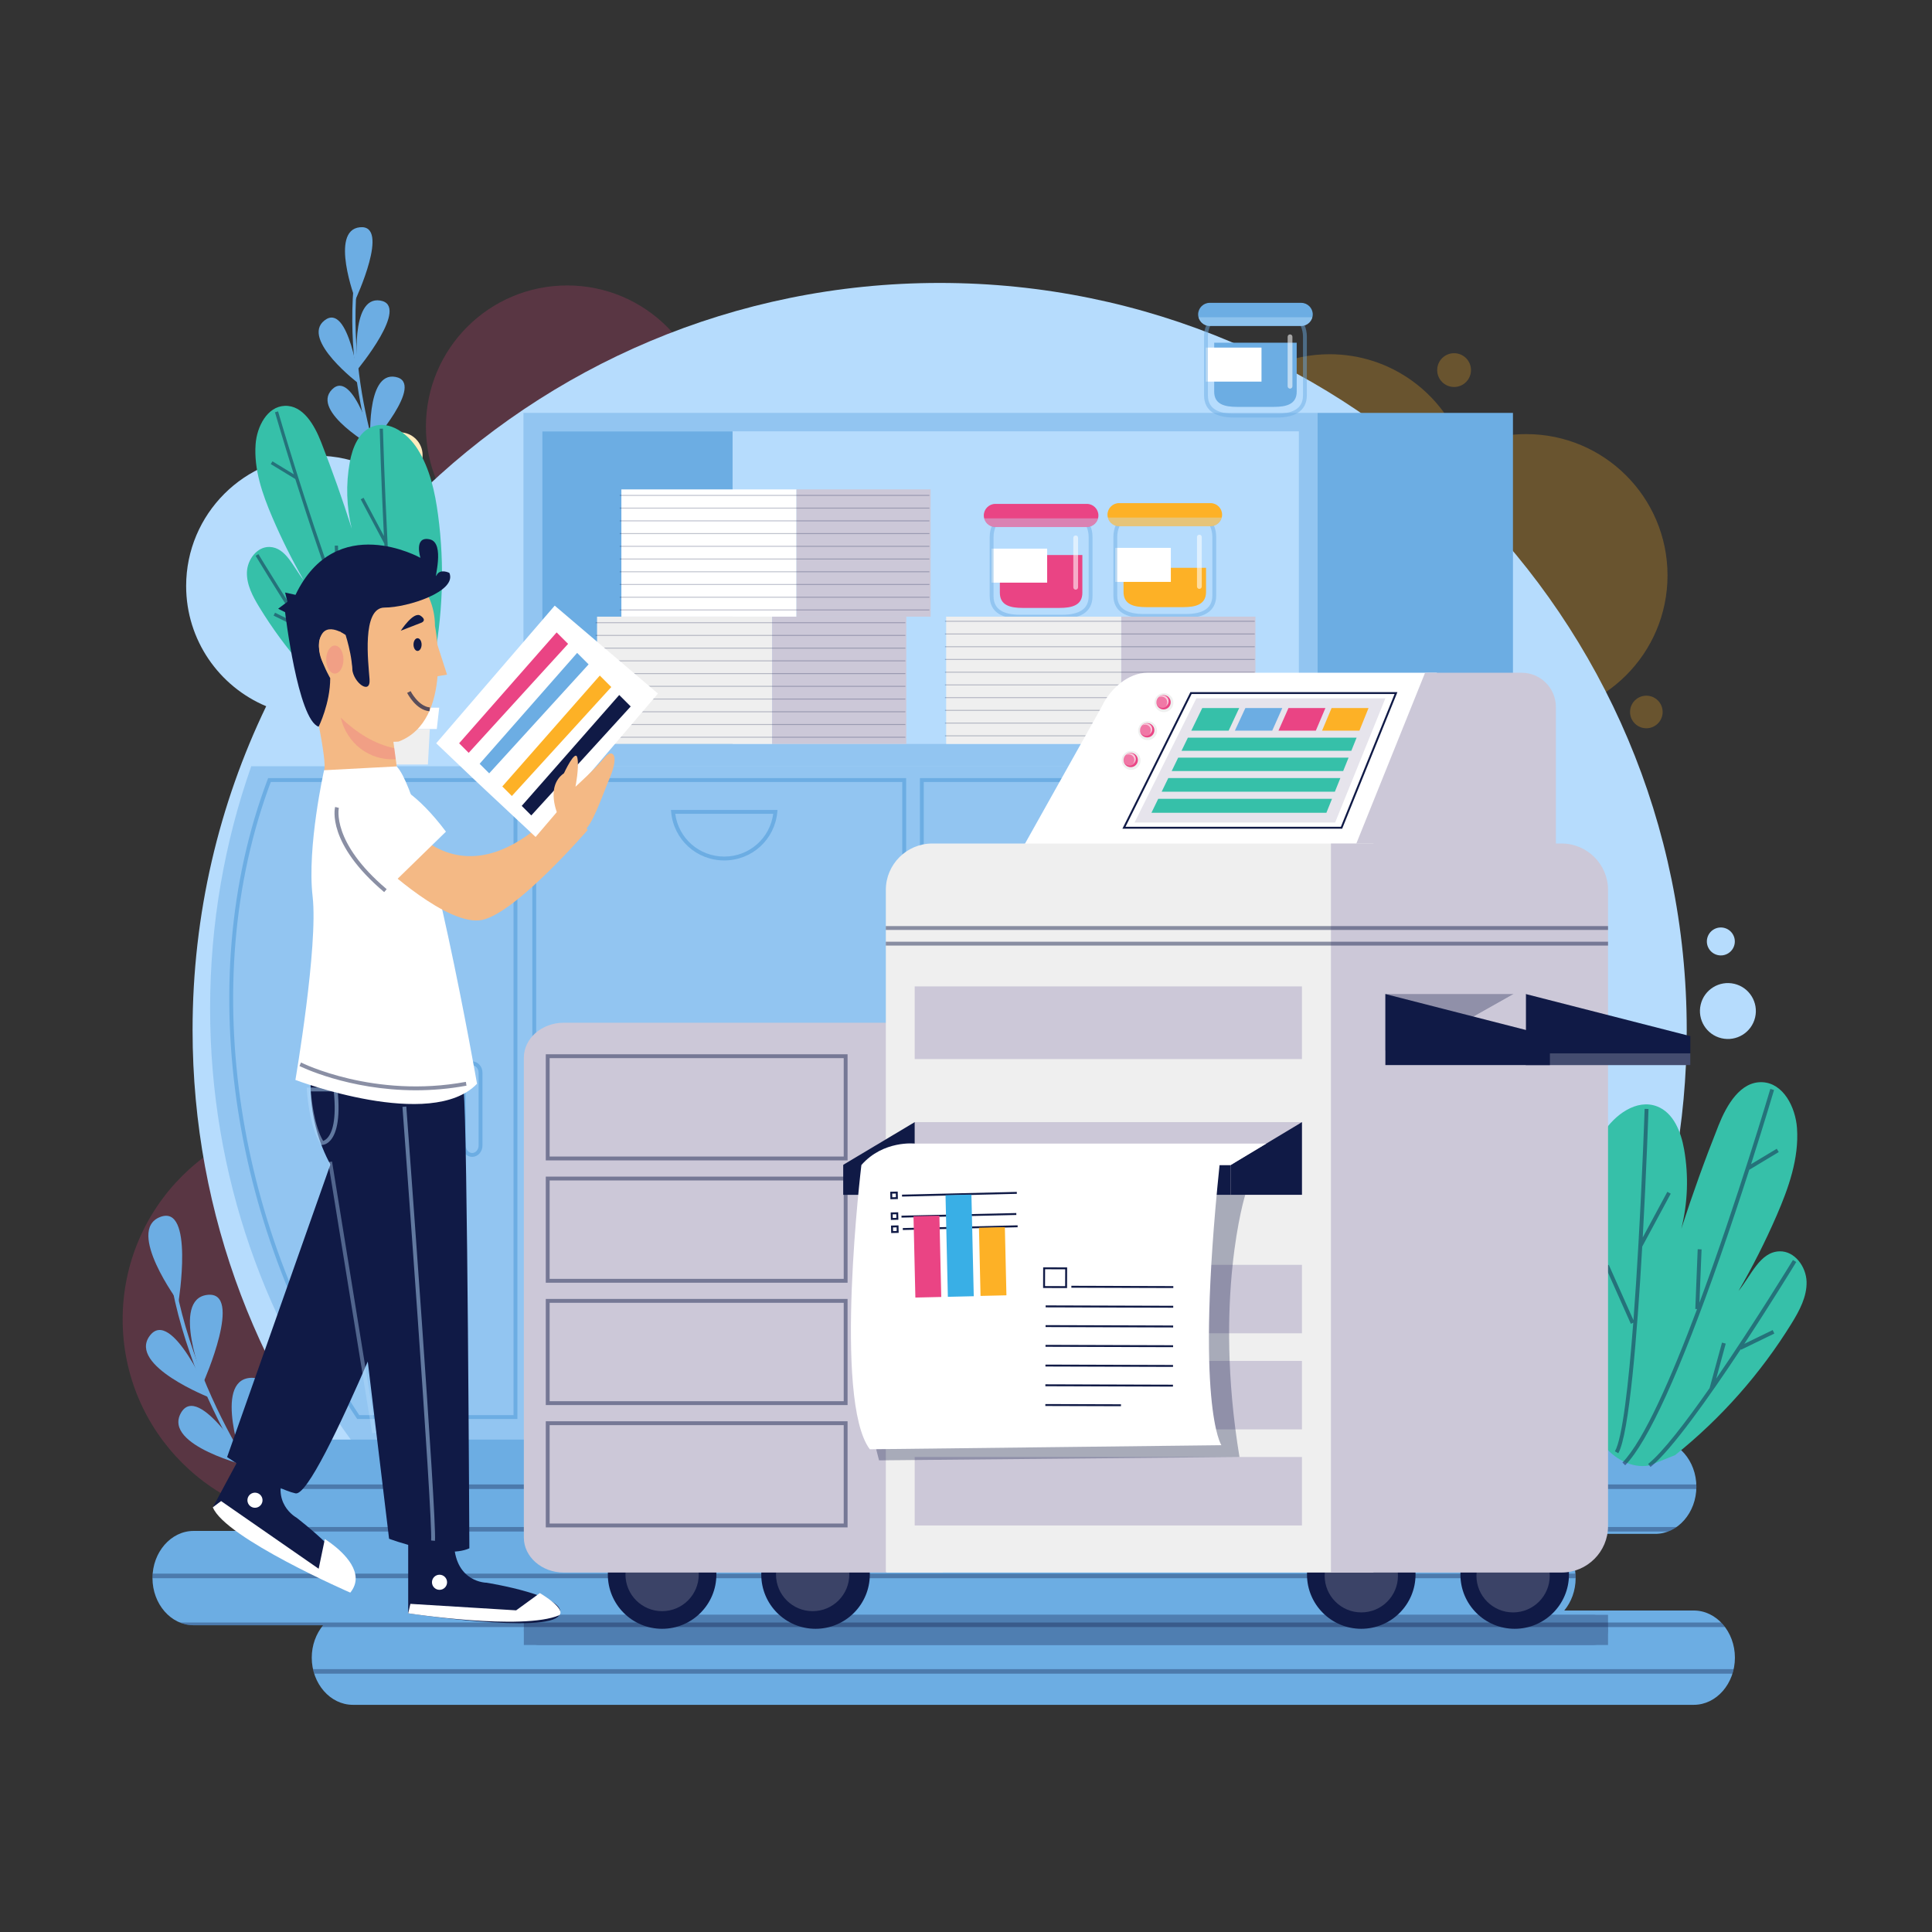 <?xml version="1.0" encoding="utf-8"?>
<!-- Generator: Adobe Illustrator 27.5.0, SVG Export Plug-In . SVG Version: 6.00 Build 0)  -->
<svg version="1.1" xmlns="http://www.w3.org/2000/svg" xmlns:xlink="http://www.w3.org/1999/xlink" x="0px" y="0px"
	 viewBox="0 0 500 500" style="enable-background:new 0 0 500 500;" xml:space="preserve">
<rect x="0" y="0" width="500" height="500" fill="#333333" stroke="none"/>
<g id="BACKGROUND">
	<g>
		<path style="opacity:0.27;fill:#FDB126;" d="M394.992,112.347c-5.883,0-11.436,1.397-16.359,3.866
			c-4.973-14.284-18.548-24.539-34.527-24.539c-20.191,0-36.559,16.368-36.559,36.559c0,20.192,16.368,36.559,36.559,36.559
			c5.883,0,11.436-1.397,16.36-3.866c4.972,14.284,18.547,24.539,34.526,24.539c20.191,0,36.56-16.368,36.56-36.559
			S415.183,112.347,394.992,112.347"/>
		<path style="opacity:0.27;fill:#FDB126;" d="M380.69,95.78c0,2.415-1.958,4.373-4.373,4.373c-2.415,0-4.373-1.958-4.373-4.373
			s1.958-4.373,4.373-4.373C378.732,91.407,380.69,93.365,380.69,95.78"/>
		<path style="opacity:0.27;fill:#FDB126;" d="M430.291,184.259c0,2.329-1.889,4.216-4.217,4.216c-2.329,0-4.217-1.887-4.217-4.216
			c0-2.329,1.888-4.217,4.217-4.217C428.402,180.042,430.291,181.93,430.291,184.259"/>
	</g>
	<g>
		<path style="opacity:0.21;fill:#EA4484;" d="M183.346,110.434c0,20.191-16.368,36.559-36.559,36.559s-36.559-16.368-36.559-36.559
			s16.368-36.56,36.559-36.56S183.346,90.243,183.346,110.434"/>
		<path style="opacity:0.21;fill:#EA4484;" d="M136.651,341.469c0,28.97-23.484,52.454-52.454,52.454
			c-28.969,0-52.453-23.484-52.453-52.454c0-28.969,23.484-52.453,52.453-52.453C113.167,289.016,136.651,312.5,136.651,341.469"/>
	</g>
	<g>
		<path style="fill:#B6DCFD;" d="M243.181,73.224c-53.076,0-101.152,21.393-136.09,56.019c-6.177-6.94-15.173-11.316-25.194-11.316
			c-18.625,0-33.723,15.099-33.723,33.724c0,14.014,8.549,26.03,20.716,31.121c-12.21,25.351-19.053,53.774-19.053,83.795
			c0,48.259,17.684,92.386,46.921,126.261h292.846c29.236-33.875,46.92-78.002,46.92-126.261
			C436.524,159.787,349.961,73.224,243.181,73.224z"/>
		<path style="fill:#B6DCFD;" d="M454.221,263.319c-0.919,3.889-4.818,6.297-8.707,5.377c-3.889-0.919-6.297-4.818-5.377-8.707
			c0.919-3.89,4.818-6.296,8.707-5.377C452.732,255.531,455.14,259.429,454.221,263.319"/>
		<path style="fill:#B6DCFD;" d="M448.873,244.48c-0.46,1.944-2.409,3.148-4.353,2.689c-1.944-0.46-3.148-2.409-2.689-4.353
			c0.46-1.944,2.409-3.148,4.353-2.689C448.129,240.586,449.332,242.536,448.873,244.48"/>
	</g>
</g>
<g id="OBJECTS">
	<g>
		<path style="opacity:0.47;fill:#6CADE3;" d="M65.022,198.311c-6.889,19.618-10.648,40.709-10.648,62.681
			c0,43.308,14.564,83.207,39.047,115.091h247.573V198.311H65.022z"/>
		<rect x="340.993" y="106.856" style="fill:#6CADE3;" width="50.558" height="269.228"/>
		<path style="fill:none;stroke:#6CADE3;stroke-miterlimit:10;" d="M133.403,366.742H92.709
			c-30.937-46.34-43.179-111.404-22.973-164.868h63.667V366.742z"/>
		<rect x="138.266" y="201.874" style="fill:none;stroke:#6CADE3;stroke-miterlimit:10;" width="95.742" height="164.868"/>
		<rect x="238.571" y="201.874" style="fill:none;stroke:#6CADE3;stroke-miterlimit:10;" width="93.741" height="30.196"/>
		
			<rect x="238.571" y="240.802" style="fill:none;stroke:#39AFE6;stroke-width:0.941;stroke-miterlimit:10;" width="93.741" height="30.196"/>
		
			<rect x="238.571" y="276.486" style="fill:none;stroke:#39AFE6;stroke-width:0.941;stroke-miterlimit:10;" width="93.741" height="90.256"/>
		<path style="fill:none;stroke:#6CADE3;stroke-miterlimit:10;" d="M122.198,298.896c-1.195,0-2.167-1.098-2.167-2.446v-18.816
			c0-1.348,0.972-2.446,2.167-2.446c1.195,0,2.168,1.098,2.168,2.446v18.816C124.366,297.798,123.393,298.896,122.198,298.896z"/>
		<path style="opacity:0.47;fill:#6CADE3;" d="M135.469,198.306h205.524v-91.451H135.469V198.306z M336.142,192.529H140.32v-80.896
			h195.822V192.529z"/>
		<rect x="140.32" y="111.634" style="fill:#6CADE3;" width="49.27" height="80.896"/>
		<path style="fill:#EA4484;" d="M258.76,143.635v9.752c0,3.269,2.675,3.943,5.943,3.943h9.467c3.269,0,5.944-0.674,5.944-3.943
			v-9.752H258.76z"/>
		<rect x="256.6" y="141.987" style="fill:#FFFFFF;" width="14.403" height="8.803"/>
		<path style="opacity:0.47;fill:none;stroke:#6CADE3;stroke-miterlimit:10;" d="M274.955,159.592H263.92
			c-4.008,0-7.286-1.278-7.286-5.286v-15.353c0-4.007,3.278-7.286,7.286-7.286h11.035c4.008,0,7.286,3.279,7.286,7.286v15.353
			C282.241,158.314,278.963,159.592,274.955,159.592z"/>
		<path style="fill:#EA4484;" d="M281.278,136.386h-23.682c-1.644,0-2.989-1.345-2.989-2.989s1.345-2.989,2.989-2.989h23.682
			c1.645,0,2.989,1.345,2.989,2.989S282.923,136.386,281.278,136.386"/>
		<g style="opacity:0.39;">
			<g>
				<defs>
					<rect id="SVGID_1_" x="254.714" y="134.143" width="29.447" height="2.243"/>
				</defs>
				<clipPath id="SVGID_00000034063426244494024130000014724343691299468206_">
					<use xlink:href="#SVGID_1_"  style="overflow:visible;"/>
				</clipPath>
				<path style="clip-path:url(#SVGID_00000034063426244494024130000014724343691299468206_);fill:#C2E2FD;" d="M254.713,134.143
					c0.335,1.284,1.498,2.243,2.883,2.243h23.681c1.385,0,2.548-0.959,2.883-2.243H254.713z"/>
			</g>
		</g>
		<g style="opacity:0.56;">
			<g>
				<defs>
					<rect id="SVGID_00000110451207516388453810000010102145493906369162_" x="277.772" y="138.57" width="1.233" height="14.037"/>
				</defs>
				<clipPath id="SVGID_00000088819853931415567380000018184764009631315600_">
					<use xlink:href="#SVGID_00000110451207516388453810000010102145493906369162_"  style="overflow:visible;"/>
				</clipPath>
				<path style="clip-path:url(#SVGID_00000088819853931415567380000018184764009631315600_);fill:#FFFFFF;" d="M278.388,152.607
					c-0.34,0-0.616-0.276-0.616-0.617v-12.803c0-0.341,0.276-0.617,0.616-0.617c0.341,0,0.617,0.276,0.617,0.617v12.803
					C279.005,152.331,278.729,152.607,278.388,152.607"/>
			</g>
		</g>
		<path style="fill:#FDB126;" d="M290.77,146.947v6.241c0,3.268,2.674,3.943,5.943,3.943h9.466c3.269,0,5.944-0.675,5.944-3.943
			v-6.241H290.77z"/>
		<rect x="288.608" y="141.788" style="fill:#FFFFFF;" width="14.404" height="8.803"/>
		<path style="opacity:0.47;fill:none;stroke:#6CADE3;stroke-miterlimit:10;" d="M306.99,159.393h-11.087
			c-3.993,0-7.26-1.267-7.26-5.26v-15.205c0-3.993,3.267-7.26,7.26-7.26h11.087c3.993,0,7.26,3.267,7.26,7.26v15.205
			C314.25,158.126,310.983,159.393,306.99,159.393z"/>
		<path style="fill:#FDB126;" d="M313.288,136.186h-23.683c-1.643,0-2.988-1.345-2.988-2.989c0-1.644,1.345-2.99,2.988-2.99h23.683
			c1.644,0,2.988,1.346,2.988,2.99C316.276,134.841,314.932,136.186,313.288,136.186"/>
		<g style="opacity:0.39;">
			<g>
				<defs>
					
						<rect id="SVGID_00000063622725532410114050000003453084843011334019_" x="286.723" y="133.943" width="29.447" height="2.243"/>
				</defs>
				<clipPath id="SVGID_00000170976787861810688950000011293405394957810862_">
					<use xlink:href="#SVGID_00000063622725532410114050000003453084843011334019_"  style="overflow:visible;"/>
				</clipPath>
				<path style="clip-path:url(#SVGID_00000170976787861810688950000011293405394957810862_);fill:#C2E2FD;" d="M286.723,133.943
					c0.335,1.284,1.497,2.243,2.882,2.243h23.682c1.385,0,2.547-0.959,2.882-2.243H286.723z"/>
			</g>
		</g>
		<g style="opacity:0.56;">
			<g>
				<defs>
					<rect id="SVGID_00000067203707921685008020000010280949271603444884_" x="309.781" y="138.37" width="1.234" height="14.037"/>
				</defs>
				<clipPath id="SVGID_00000102538791063553722170000003369253930338325154_">
					<use xlink:href="#SVGID_00000067203707921685008020000010280949271603444884_"  style="overflow:visible;"/>
				</clipPath>
				<path style="clip-path:url(#SVGID_00000102538791063553722170000003369253930338325154_);fill:#FFFFFF;" d="M310.398,152.407
					c-0.341,0-0.617-0.276-0.617-0.617v-12.803c0-0.341,0.276-0.617,0.617-0.617s0.616,0.276,0.616,0.617v12.803
					C311.014,152.131,310.739,152.407,310.398,152.407"/>
			</g>
		</g>
		<path style="fill:#6CADE3;" d="M314.232,88.699v12.659c0,3.269,2.674,3.944,5.943,3.944h9.466c3.269,0,5.944-0.675,5.944-3.944
			V88.699H314.232z"/>
		<rect x="312.07" y="89.958" style="fill:#FFFFFF;" width="14.404" height="8.802"/>
		<path style="opacity:0.47;fill:none;stroke:#6CADE3;stroke-miterlimit:10;" d="M330.452,107.563h-11.087
			c-3.993,0-7.26-1.267-7.26-5.26V87.098c0-3.993,3.267-7.261,7.26-7.261h11.087c3.993,0,7.26,3.268,7.26,7.261v15.205
			C337.712,106.296,334.445,107.563,330.452,107.563z"/>
		<path style="fill:#6CADE3;" d="M336.75,84.356h-23.683c-1.643,0-2.988-1.345-2.988-2.989c0-1.644,1.345-2.99,2.988-2.99h23.683
			c1.644,0,2.988,1.346,2.988,2.99C339.738,83.011,338.394,84.356,336.75,84.356"/>
		<g style="opacity:0.39;">
			<g>
				<defs>
					<rect id="SVGID_00000183238306909434545660000012623355447189207970_" x="310.185" y="82.114" width="29.447" height="2.242"/>
				</defs>
				<clipPath id="SVGID_00000015330780788392585850000000925153700060664211_">
					<use xlink:href="#SVGID_00000183238306909434545660000012623355447189207970_"  style="overflow:visible;"/>
				</clipPath>
				<path style="clip-path:url(#SVGID_00000015330780788392585850000000925153700060664211_);fill:#C2E2FD;" d="M310.185,82.113
					c0.335,1.284,1.497,2.243,2.882,2.243h23.682c1.385,0,2.547-0.959,2.882-2.243H310.185z"/>
			</g>
		</g>
		<g style="opacity:0.56;">
			<g>
				<defs>
					<rect id="SVGID_00000182511494750349249600000001437820221701652633_" x="333.243" y="86.541" width="1.234" height="14.037"/>
				</defs>
				<clipPath id="SVGID_00000128459001972000255550000004690717832711467174_">
					<use xlink:href="#SVGID_00000182511494750349249600000001437820221701652633_"  style="overflow:visible;"/>
				</clipPath>
				<path style="clip-path:url(#SVGID_00000128459001972000255550000004690717832711467174_);fill:#FFFFFF;" d="M333.86,100.578
					c-0.341,0-0.617-0.276-0.617-0.617V87.158c0-0.341,0.276-0.617,0.617-0.617s0.616,0.276,0.616,0.617v12.803
					C334.476,100.302,334.201,100.578,333.86,100.578"/>
			</g>
		</g>
		<g>
			<path style="fill:#6CADE3;" d="M187.429,222.68c-7.176,0-13.081-5.385-13.736-12.525l-0.05-0.546h27.572l-0.05,0.546
				C200.51,217.296,194.605,222.68,187.429,222.68z M174.751,210.609c0.85,6.35,6.207,11.071,12.679,11.071
				c6.472,0,11.829-4.722,12.679-11.071H174.751z"/>
		</g>
		<g>
			<g>
				<rect x="160.813" y="126.657" style="fill:#FFFFFF;" width="45.315" height="32.936"/>
				<rect x="206.128" y="126.656" style="fill:#CCC8D8;" width="34.724" height="32.936"/>
				<g style="opacity:0.61;">
					<g style="opacity:0.43;">
						<rect x="160.378" y="128.083" style="fill:#101A46;" width="80.155" height="0.25"/>
					</g>
					<g style="opacity:0.43;">
						<rect x="160.378" y="131.377" style="fill:#101A46;" width="80.155" height="0.25"/>
					</g>
					<g style="opacity:0.43;">
						<rect x="160.378" y="134.671" style="fill:#101A46;" width="80.155" height="0.25"/>
					</g>
					<g style="opacity:0.43;">
						<rect x="160.378" y="137.965" style="fill:#101A46;" width="80.155" height="0.25"/>
					</g>
					<g style="opacity:0.43;">
						<rect x="160.378" y="141.259" style="fill:#101A46;" width="80.155" height="0.25"/>
					</g>
					<g style="opacity:0.43;">
						<rect x="160.378" y="144.553" style="fill:#101A46;" width="80.155" height="0.25"/>
					</g>
					<g style="opacity:0.43;">
						<rect x="160.378" y="147.847" style="fill:#101A46;" width="80.155" height="0.25"/>
					</g>
					<g style="opacity:0.43;">
						<rect x="160.378" y="151.141" style="fill:#101A46;" width="80.155" height="0.25"/>
					</g>
					<g style="opacity:0.43;">
						<rect x="160.378" y="154.436" style="fill:#101A46;" width="80.155" height="0.25"/>
					</g>
					<g style="opacity:0.43;">
						<rect x="160.378" y="157.73" style="fill:#101A46;" width="80.155" height="0.25"/>
					</g>
				</g>
			</g>
			<g>
				<rect x="154.515" y="159.592" style="fill:#EFEFEF;" width="45.315" height="32.937"/>
				<rect x="199.83" y="159.593" style="fill:#CCC8D8;" width="34.724" height="32.937"/>
				<g style="opacity:0.61;">
					<g style="opacity:0.43;">
						<rect x="154.156" y="161.024" style="fill:#101A46;" width="80.155" height="0.25"/>
					</g>
					<g style="opacity:0.43;">
						<rect x="154.156" y="164.318" style="fill:#101A46;" width="80.155" height="0.25"/>
					</g>
					<g style="opacity:0.43;">
						<rect x="154.156" y="167.612" style="fill:#101A46;" width="80.155" height="0.25"/>
					</g>
					<g style="opacity:0.43;">
						<rect x="154.156" y="170.906" style="fill:#101A46;" width="80.155" height="0.25"/>
					</g>
					<g style="opacity:0.43;">
						<rect x="154.156" y="174.2" style="fill:#101A46;" width="80.155" height="0.25"/>
					</g>
					<g style="opacity:0.43;">
						<rect x="154.156" y="177.494" style="fill:#101A46;" width="80.155" height="0.25"/>
					</g>
					<g style="opacity:0.43;">
						<rect x="154.156" y="180.788" style="fill:#101A46;" width="80.155" height="0.25"/>
					</g>
					<g style="opacity:0.43;">
						<rect x="154.156" y="184.082" style="fill:#101A46;" width="80.155" height="0.25"/>
					</g>
					<g style="opacity:0.43;">
						<rect x="154.156" y="187.376" style="fill:#101A46;" width="80.155" height="0.25"/>
					</g>
					<g style="opacity:0.43;">
						<rect x="154.156" y="190.67" style="fill:#101A46;" width="80.155" height="0.25"/>
					</g>
				</g>
			</g>
			<g>
				<rect x="244.87" y="159.592" style="fill:#EFEFEF;" width="45.315" height="32.937"/>
				<rect x="290.185" y="159.593" style="fill:#CCC8D8;" width="34.723" height="32.937"/>
				<g style="opacity:0.61;">
					<g style="opacity:0.43;">
						<rect x="244.56" y="160.658" style="fill:#101A46;" width="80.155" height="0.25"/>
					</g>
					<g style="opacity:0.43;">
						<rect x="244.56" y="163.952" style="fill:#101A46;" width="80.155" height="0.25"/>
					</g>
					<g style="opacity:0.43;">
						<rect x="244.56" y="167.246" style="fill:#101A46;" width="80.155" height="0.25"/>
					</g>
					<g style="opacity:0.43;">
						<rect x="244.56" y="170.54" style="fill:#101A46;" width="80.155" height="0.25"/>
					</g>
					<g style="opacity:0.43;">
						<rect x="244.56" y="173.834" style="fill:#101A46;" width="80.155" height="0.25"/>
					</g>
					<g style="opacity:0.43;">
						<rect x="244.56" y="177.128" style="fill:#101A46;" width="80.155" height="0.25"/>
					</g>
					<g style="opacity:0.43;">
						<rect x="244.56" y="180.422" style="fill:#101A46;" width="80.155" height="0.25"/>
					</g>
					<g style="opacity:0.43;">
						<rect x="244.56" y="183.716" style="fill:#101A46;" width="80.155" height="0.25"/>
					</g>
					<g style="opacity:0.43;">
						<rect x="244.56" y="187.01" style="fill:#101A46;" width="80.155" height="0.25"/>
					</g>
					<g style="opacity:0.43;">
						<rect x="244.56" y="190.304" style="fill:#101A46;" width="80.155" height="0.25"/>
					</g>
				</g>
			</g>
		</g>
	</g>
	<path style="fill:#6CADE3;" d="M438.356,416.799h-33.525c1.817-2.191,2.943-5.145,2.943-8.391c0-5.238-2.92-9.72-6.981-11.442
		h27.59c5.851,0,10.638-5.492,10.638-12.205c0-6.712-4.787-12.204-10.638-12.204H282.788h-55.846H81.345
		c-5.85,0-10.636,5.492-10.636,12.204c0,5.239,2.92,9.721,6.981,11.442H50.099c-5.85,0-10.638,5.492-10.638,12.205
		c0,6.713,4.788,12.205,10.638,12.205h33.525c-1.818,2.193-2.944,5.146-2.944,8.391c0,6.713,4.787,12.205,10.638,12.205h145.597
		h55.844h145.597c5.851,0,10.638-5.492,10.638-12.205C448.994,422.291,444.207,416.799,438.356,416.799"/>
	<g>
		<defs>
			<path id="SVGID_00000163756632199620355200000003702832569289615744_" d="M282.788,372.558h-55.845H81.345
				c-5.85,0-10.636,5.491-10.636,12.203c0,5.239,2.92,9.721,6.981,11.443H50.1c-5.851,0-10.638,5.492-10.638,12.205
				c0,6.713,4.787,12.205,10.638,12.205h33.524c-1.817,2.192-2.944,5.145-2.944,8.391c0,6.713,4.788,12.204,10.638,12.204h145.597
				h55.844h145.597c5.851,0,10.638-5.491,10.638-12.204c0-6.714-4.787-12.205-10.638-12.205h-33.525
				c1.817-2.192,2.943-5.145,2.943-8.391c0-5.238-2.92-9.721-6.981-11.443h27.59c5.851,0,10.638-5.491,10.638-12.205
				c0-6.712-4.787-12.203-10.638-12.203H282.788z"/>
		</defs>
		<clipPath id="SVGID_00000178200306905425769380000009464528245801902230_">
			<use xlink:href="#SVGID_00000163756632199620355200000003702832569289615744_"  style="overflow:visible;"/>
		</clipPath>
		<g style="opacity:0.35;clip-path:url(#SVGID_00000178200306905425769380000009464528245801902230_);">
			<g>
				<defs>
					
						<rect id="SVGID_00000030477753280166605100000000447945059757146292_" x="70.708" y="384.174" width="368.831" height="1.175"/>
				</defs>
				<clipPath id="SVGID_00000096058677876512782690000008516338631460131760_">
					<use xlink:href="#SVGID_00000030477753280166605100000000447945059757146292_"  style="overflow:visible;"/>
				</clipPath>
				
					<rect x="70.709" y="384.173" style="clip-path:url(#SVGID_00000096058677876512782690000008516338631460131760_);fill:#101A46;" width="368.831" height="1.176"/>
			</g>
		</g>
		<g style="opacity:0.35;clip-path:url(#SVGID_00000178200306905425769380000009464528245801902230_);">
			<g>
				<defs>
					
						<rect id="SVGID_00000080916198920247930470000007253217254025808770_" x="70.708" y="395.191" width="368.831" height="1.176"/>
				</defs>
				<clipPath id="SVGID_00000043429909984942790170000005547705964184327082_">
					<use xlink:href="#SVGID_00000080916198920247930470000007253217254025808770_"  style="overflow:visible;"/>
				</clipPath>
				
					<rect x="70.709" y="395.191" style="clip-path:url(#SVGID_00000043429909984942790170000005547705964184327082_);fill:#101A46;" width="368.831" height="1.176"/>
			</g>
		</g>
		<g style="opacity:0.35;clip-path:url(#SVGID_00000178200306905425769380000009464528245801902230_);">
			<g>
				<defs>
					
						<rect id="SVGID_00000133509997078468137910000014708930711058940059_" x="41.733" y="419.901" width="411.066" height="1.176"/>
				</defs>
				<clipPath id="SVGID_00000063598751933808847560000013880429589584029111_">
					<use xlink:href="#SVGID_00000133509997078468137910000014708930711058940059_"  style="overflow:visible;"/>
				</clipPath>
				
					<rect x="41.733" y="419.901" style="clip-path:url(#SVGID_00000063598751933808847560000013880429589584029111_);fill:#101A46;" width="411.066" height="1.176"/>
			</g>
		</g>
		<g style="opacity:0.35;clip-path:url(#SVGID_00000178200306905425769380000009464528245801902230_);">
			<g>
				<defs>
					
						<rect id="SVGID_00000044143065385279835110000009507578771384455059_" x="71.165" y="431.967" width="381.633" height="1.176"/>
				</defs>
				<clipPath id="SVGID_00000090992319510202744150000015765348668846180783_">
					<use xlink:href="#SVGID_00000044143065385279835110000009507578771384455059_"  style="overflow:visible;"/>
				</clipPath>
				
					<rect x="71.165" y="431.967" style="clip-path:url(#SVGID_00000090992319510202744150000015765348668846180783_);fill:#101A46;" width="381.634" height="1.175"/>
			</g>
		</g>
		<g style="opacity:0.35;clip-path:url(#SVGID_00000178200306905425769380000009464528245801902230_);">
			<g>
				<defs>
					
						<rect id="SVGID_00000140006195488593842480000002316349352061971593_" x="38.244" y="407.258" width="383.005" height="1.176"/>
				</defs>
				<clipPath id="SVGID_00000132787244301506727140000009367891368845165490_">
					<use xlink:href="#SVGID_00000140006195488593842480000002316349352061971593_"  style="overflow:visible;"/>
				</clipPath>
				
					<rect x="38.244" y="407.258" style="clip-path:url(#SVGID_00000132787244301506727140000009367891368845165490_);fill:#101A46;" width="383.005" height="1.176"/>
			</g>
		</g>
	</g>
	<path style="fill:#FFEBBD;" d="M109.368,117.803c0,3.27-2.65,5.92-5.92,5.92c-3.269,0-5.92-2.65-5.92-5.92
		c0-3.27,2.651-5.92,5.92-5.92C106.718,111.883,109.368,114.533,109.368,117.803"/>
	<g>
		<g>
			<path style="fill:#6CADE3;" d="M72.354,392.879c-0.256-0.307-25.582-31.144-29.368-70.13l0.995-0.097
				c3.756,38.671,28.888,69.283,29.142,69.587L72.354,392.879z"/>
		</g>
		<path style="fill:#6CADE3;" d="M46.192,336.977c0,0-13.693-18.497-4.781-22.007C50.323,311.461,46.192,336.977,46.192,336.977z"/>
		<path style="fill:#6CADE3;" d="M52.7,357.616c0,0-8.579-21.355,0.93-22.5C63.14,333.97,52.7,357.616,52.7,357.616z"/>
		<path style="fill:#6CADE3;" d="M62.966,379.048c0,0-7.813-21.647,1.73-22.453C74.241,355.788,62.966,379.048,62.966,379.048z"/>
		<path style="fill:#6CADE3;" d="M54.51,361.804c0,0-21.451-8.336-15.787-16.06C44.387,338.021,54.51,361.804,54.51,361.804z"/>
		<path style="fill:#6CADE3;" d="M64.582,379.542c0,0-22.377-5.377-17.803-13.792C51.354,357.335,64.582,379.542,64.582,379.542z"/>
	</g>
	<g>
		<g>
			<g>
				<path style="fill:#36C0A9;" d="M433.512,376.59c11.89-9.527,22.131-21.106,30.135-34.07c2.042-3.308,3.998-6.926,3.894-10.812
					c-0.105-3.886-3.069-7.951-6.956-7.866c-5.126,0.111-7.396,6.274-10.645,10.241c3.646-6.28,6.927-12.771,9.822-19.431
					c3.123-7.184,5.84-14.842,5.304-22.657c-0.373-5.442-3.526-11.678-8.975-11.921c-5.674-0.253-9.229,5.897-11.33,11.173
					c-3.512,8.818-6.73,17.752-9.648,26.784c1.685-6.707,1.936-13.771,0.732-20.582c-0.799-4.516-2.724-9.473-7.006-11.117
					c-5.263-2.021-10.95,2.153-13.982,6.905c-3.87,6.066-5.48,13.289-6.471,20.416c-2.17,15.618-1.674,31.603,1.46,47.056
					c0.928,4.576,2.146,9.239,4.93,12.988c2.784,3.749,7.479,6.414,12.069,5.56L433.512,376.59z"/>
			</g>
			<g style="opacity:0.47;">
				<path style="fill:#101A46;" d="M439.201,338.788l-0.458-0.019l0.62-15.471l1,0.04l-0.554,13.819
					c9.759-26.294,18.207-54.866,18.35-55.351l0.959,0.282c-0.037,0.127-2.36,8.002-5.944,19.201l6.645-3.994l0.516,0.857
					l-7.624,4.583c-2.151,6.69-4.715,14.442-7.493,22.394c-10.417,29.818-18.7,48.013-24.618,54.083l-0.716-0.699
					C425.418,372.838,432.575,356.476,439.201,338.788z"/>
				<path style="fill:#101A46;" d="M422.688,342.32l-0.632,0.281l-6.62-14.865l0.913-0.406l6.389,14.344
					c0.477-6.296,0.897-12.87,1.258-19.189l-0.043-0.023l0.049-0.092c1.064-18.645,1.617-35.031,1.629-35.392l0.999,0.033
					c-0.046,1.391-0.543,16.111-1.492,33.251l6.369-11.818l0.881,0.474l-7.382,13.698c-1.293,22.627-3.356,48.533-6.196,53.485
					l-0.868-0.498C419.88,372.224,421.468,358.226,422.688,342.32z"/>
				<path style="fill:#101A46;" d="M445.652,347.465l0.965,0.263l-2.462,9.042c9.975-14.496,19.695-30.418,19.857-30.685l0.854,0.52
					c-0.51,0.837-6.315,10.345-13.445,21.182l7.339-3.566l0.437,0.899l-8.615,4.186l-0.069-0.142
					c-8.224,12.43-17.945,26.179-23.356,30.484l-0.623-0.783c3.762-2.993,9.786-10.862,15.914-19.634L445.652,347.465z"/>
			</g>
		</g>
		<g>
			<g>
				<g>
					<path style="fill:#6CADE3;" d="M100.264,128.435c-0.135-0.305-13.456-30.84-7.619-63.015l0.821,0.149
						c-5.789,31.916,7.427,62.226,7.561,62.528L100.264,128.435z"/>
				</g>
				<path style="fill:#6CADE3;" d="M91.98,77.578c0,0-6.786-17.975,1.171-18.764C101.108,58.025,91.98,77.578,91.98,77.578z"/>
				<path style="fill:#6CADE3;" d="M92.508,95.638c0,0-2.028-19.106,5.871-17.861S92.508,95.638,92.508,95.638z"/>
				<path style="fill:#6CADE3;" d="M95.873,115.189c0,0-1.347-19.166,6.502-17.64C110.225,99.074,95.873,115.189,95.873,115.189z"/>
				<path style="fill:#6CADE3;" d="M93.007,99.413c0,0-15.331-11.58-9.023-16.494C90.292,78.006,93.007,99.413,93.007,99.413z"/>
				<path style="fill:#6CADE3;" d="M97.058,115.953c0,0-16.749-9.414-11.158-15.131C91.49,95.105,97.058,115.953,97.058,115.953z"/>
			</g>
			<g>
				<g>
					<path style="fill:#36C0A9;" d="M92.112,185.709c-9.883-8.007-18.38-17.72-25.004-28.579c-1.69-2.771-3.307-5.8-3.202-9.044
						c0.105-3.244,2.598-6.624,5.843-6.536c4.279,0.116,6.146,5.271,8.84,8.598c-3.015-5.259-5.725-10.693-8.112-16.266
						c-2.575-6.012-4.808-12.417-4.326-18.939c0.336-4.541,2.997-9.734,7.547-9.912c4.738-0.186,7.678,4.964,9.408,9.379
						c2.892,7.377,5.538,14.851,7.933,22.404c-1.376-5.607-1.554-11.506-0.518-17.186c0.687-3.767,2.317-7.896,5.899-9.249
						c4.403-1.664,9.132,1.847,11.642,5.828c3.204,5.082,4.515,11.119,5.31,17.074c1.741,13.048,1.255,26.39-1.432,39.277
						c-0.796,3.816-1.834,7.703-4.175,10.82c-2.341,3.117-6.272,5.321-10.101,4.588L92.112,185.709z"/>
				</g>
				<g style="opacity:0.47;">
					<path style="fill:#101A46;" d="M87.533,154.125l0.382-0.014l-0.447-12.918l-0.835,0.029l0.4,11.539
						c-8.028-21.995-14.951-45.886-15.068-46.292l-0.802,0.231c0.03,0.106,1.934,6.691,4.876,16.056l-5.529-3.364l-0.434,0.713
						l6.344,3.86c1.766,5.595,3.871,12.078,6.154,18.729c8.562,24.94,15.394,40.168,20.307,45.262l0.601-0.58
						C98.886,182.614,92.985,168.921,87.533,154.125z"/>
					<path style="fill:#101A46;" d="M101.303,157.148l0.526,0.238l5.594-12.38l-0.76-0.343l-5.398,11.946
						c-0.37-5.258-0.691-10.748-0.964-16.025l0.036-0.019l-0.041-0.077c-0.804-15.571-1.191-29.253-1.2-29.554l-0.834,0.023
						c0.032,1.161,0.38,13.452,1.095,27.766l-5.263-9.895l-0.737,0.392l6.101,11.469c0.977,18.896,2.582,40.533,4.931,44.68
						l0.727-0.412C103.512,182.126,102.249,170.433,101.303,157.148z"/>
					<path style="fill:#101A46;" d="M82.108,161.339l-0.807,0.215l2.014,7.56c-8.261-12.146-16.304-25.484-16.438-25.707
						l-0.715,0.43c0.422,0.701,5.225,8.665,11.128,17.744l-6.111-3.01l-0.369,0.748l7.173,3.533l0.058-0.118
						c6.809,10.414,14.863,21.936,19.36,25.555l0.523-0.651c-3.127-2.516-8.121-9.112-13.197-16.463L82.108,161.339z"/>
				</g>
			</g>
		</g>
		<g>
			<polygon style="fill:#FFFFFF;" points="86.864,188.672 113.039,188.672 113.667,183.142 85.952,183.142 			"/>
			<polygon style="fill:#EFEFEF;" points="89.153,197.848 110.744,197.848 111.24,188.672 88.379,188.672 			"/>
		</g>
	</g>
	<g>
		<g style="opacity:0.32;">
			<g>
				<defs>
					
						<rect id="SVGID_00000023964789867722697230000005622681100562894983_" x="135.571" y="417.914" width="280.587" height="7.81"/>
				</defs>
				<use xlink:href="#SVGID_00000023964789867722697230000005622681100562894983_"  style="overflow:visible;fill:#101A46;"/>
				<clipPath id="SVGID_00000141418498784802987560000001917252458355599533_">
					<use xlink:href="#SVGID_00000023964789867722697230000005622681100562894983_"  style="overflow:visible;"/>
				</clipPath>
				<path style="clip-path:url(#SVGID_00000141418498784802987560000001917252458355599533_);fill:#101A46;" d="M412.254,425.725
					H139.476c-2.148,0-3.906-1.758-3.906-3.905c0-2.149,1.758-3.906,3.906-3.906h272.778c2.147,0,3.904,1.757,3.904,3.906
					C416.158,423.967,414.401,425.725,412.254,425.725"/>
			</g>
		</g>
		<path style="fill:#101A46;" d="M366.341,407.484c0,7.757-6.289,14.046-14.047,14.046c-7.757,0-14.046-6.289-14.046-14.046
			c0-7.758,6.289-14.047,14.046-14.047C360.052,393.437,366.341,399.726,366.341,407.484"/>
		<path style="fill:#101A46;" d="M406.048,407.484c0,7.757-6.288,14.046-14.046,14.046c-7.758,0-14.047-6.289-14.047-14.046
			c0-7.758,6.289-14.047,14.047-14.047C399.76,393.437,406.048,399.726,406.048,407.484"/>
		<path style="fill:#101A46;" d="M185.401,407.484c0,7.757-6.289,14.046-14.047,14.046c-7.757,0-14.046-6.289-14.046-14.046
			c0-7.758,6.289-14.047,14.046-14.047C179.112,393.437,185.401,399.726,185.401,407.484"/>
		<path style="opacity:0.18;fill:#FFFFFF;" d="M180.838,407.484c0,5.237-4.246,9.483-9.484,9.483c-5.237,0-9.483-4.246-9.483-9.483
			c0-5.238,4.246-9.484,9.483-9.484C176.592,398,180.838,402.246,180.838,407.484"/>
		<path style="fill:#101A46;" d="M225.108,407.484c0,7.757-6.289,14.046-14.046,14.046c-7.758,0-14.047-6.289-14.047-14.046
			c0-7.758,6.289-14.047,14.047-14.047C218.819,393.437,225.108,399.726,225.108,407.484"/>
		<path style="opacity:0.18;fill:#FFFFFF;" d="M219.797,407.484c0,5.237-4.246,9.483-9.484,9.483c-5.237,0-9.483-4.246-9.483-9.483
			c0-5.238,4.246-9.484,9.483-9.484C215.551,398,219.797,402.246,219.797,407.484"/>
		<path style="opacity:0.18;fill:#FFFFFF;" d="M361.79,407.806c0,5.237-4.246,9.483-9.484,9.483c-5.237,0-9.483-4.246-9.483-9.483
			c0-5.238,4.246-9.484,9.483-9.484C357.544,398.322,361.79,402.568,361.79,407.806"/>
		<path style="opacity:0.18;fill:#FFFFFF;" d="M401.071,407.806c0,5.237-4.246,9.483-9.484,9.483c-5.237,0-9.483-4.246-9.483-9.483
			c0-5.238,4.246-9.484,9.483-9.484C396.825,398.322,401.071,402.568,401.071,407.806"/>
		<g>
			<g>
				<path style="fill:#FFFFFF;" d="M371.874,174.109h-74.949c-4.858,0-9.656,4.099-11.832,8.833l-20,35.702h92.885L371.874,174.109z
					"/>
				<path style="fill:#CCC8D8;" d="M402.662,182.942c0-4.858-3.975-8.833-8.832-8.833h-25.021l-17.928,44.535h51.781V182.942z"/>
				<polygon style="fill:#FFFFFF;" points="345.535,212.86 293.622,212.86 309.622,180.723 358.535,180.723 				"/>
				<polygon style="opacity:0.49;fill:#CCC8D8;" points="345.535,212.86 293.622,212.86 309.622,180.723 358.535,180.723 				"/>
				<g>
					<path style="fill:#101A46;" d="M347.351,214.47h-56.879l17.603-35.356h53.578l-0.14,0.344L347.351,214.47z M291.279,213.97
						h55.734l13.898-34.356h-52.525L291.279,213.97z"/>
				</g>
				<polygon style="fill:#36C0A9;" points="349.721,194.306 305.776,194.306 307.423,190.911 351.087,190.911 				"/>
				<polygon style="fill:#36C0A9;" points="317.97,189.095 308.303,189.095 311.143,183.241 320.702,183.241 				"/>
				<polygon style="fill:#6CADE3;" points="329.252,189.095 319.585,189.095 322.3,183.241 331.858,183.241 				"/>
				<polygon style="fill:#EA4484;" points="340.534,189.095 330.868,189.095 333.456,183.241 343.014,183.241 				"/>
				<polygon style="fill:#FDB126;" points="351.817,189.095 342.151,189.095 344.613,183.241 354.172,183.241 				"/>
				<polygon style="fill:#36C0A9;" points="347.613,199.545 303.233,199.545 304.913,196.083 349.007,196.083 				"/>
				<polygon style="fill:#36C0A9;" points="345.463,204.89 300.641,204.89 302.354,201.358 346.884,201.358 				"/>
				<polygon style="fill:#36C0A9;" points="343.27,210.342 297.997,210.342 299.744,206.739 344.719,206.739 				"/>
				<path style="fill:#EFEFEF;" d="M303.681,181.842c0,1.355-1.099,2.454-2.454,2.454c-1.355,0-2.453-1.099-2.453-2.454
					c0-1.355,1.098-2.454,2.453-2.454C302.582,179.388,303.681,180.487,303.681,181.842"/>
				<path style="fill:#EA4484;" d="M302.981,181.742c0,1.023-0.83,1.853-1.854,1.853c-1.023,0-1.853-0.83-1.853-1.853
					c0-1.023,0.83-1.854,1.853-1.854C302.151,179.888,302.981,180.719,302.981,181.742"/>
				<path style="opacity:0.28;fill:#FFFFFF;" d="M302.484,181.564c0,0.9-0.729,1.63-1.63,1.63c-0.9,0-1.631-0.73-1.631-1.63
					c0-0.9,0.731-1.63,1.631-1.63C301.755,179.934,302.484,180.664,302.484,181.564"/>
				<g style="opacity:0.61;">
					<g>
						<defs>
							
								<rect id="SVGID_00000062875567056207934610000005401430015300474523_" x="299.905" y="179.998" width="2.507" height="2.654"/>
						</defs>
						<clipPath id="SVGID_00000083053914938961447210000011151925489338325694_">
							<use xlink:href="#SVGID_00000062875567056207934610000005401430015300474523_"  style="overflow:visible;"/>
						</clipPath>
						<path style="clip-path:url(#SVGID_00000083053914938961447210000011151925489338325694_);fill:#FFFFFF;" d="M300.983,179.997
							c-0.433,0-0.815,0.196-1.077,0.499c0.214-0.127,0.46-0.205,0.727-0.205c0.789,0,1.429,0.64,1.429,1.429
							c0,0.358-0.136,0.68-0.352,0.931c0.419-0.249,0.703-0.702,0.703-1.224C302.413,180.637,301.772,179.997,300.983,179.997"/>
					</g>
				</g>
				<path style="fill:#EFEFEF;" d="M299.449,189.095c0,1.355-1.099,2.453-2.453,2.453c-1.356,0-2.454-1.098-2.454-2.453
					c0-1.355,1.098-2.454,2.454-2.454C298.35,186.641,299.449,187.74,299.449,189.095"/>
				<path style="fill:#EA4484;" d="M298.749,188.995c0,1.024-0.829,1.854-1.853,1.854c-1.023,0-1.853-0.83-1.853-1.854
					c0-1.023,0.83-1.853,1.853-1.853C297.92,187.142,298.749,187.972,298.749,188.995"/>
				<path style="opacity:0.28;fill:#FFFFFF;" d="M298.253,188.817c0,0.9-0.73,1.63-1.631,1.63c-0.9,0-1.63-0.73-1.63-1.63
					c0-0.901,0.73-1.63,1.63-1.63C297.523,187.187,298.253,187.916,298.253,188.817"/>
				<g style="opacity:0.61;">
					<g>
						<defs>
							
								<rect id="SVGID_00000052106261480919795790000015509381042870152883_" x="295.674" y="187.251" width="2.507" height="2.654"/>
						</defs>
						<clipPath id="SVGID_00000093137837991199920430000000951263713723117752_">
							<use xlink:href="#SVGID_00000052106261480919795790000015509381042870152883_"  style="overflow:visible;"/>
						</clipPath>
						<path style="clip-path:url(#SVGID_00000093137837991199920430000000951263713723117752_);fill:#FFFFFF;" d="M296.751,187.25
							c-0.432,0-0.814,0.196-1.076,0.499c0.213-0.127,0.46-0.205,0.726-0.205c0.79,0,1.43,0.64,1.43,1.43
							c0,0.357-0.136,0.68-0.352,0.93c0.418-0.249,0.702-0.701,0.702-1.224C298.181,187.89,297.541,187.25,296.751,187.25"/>
					</g>
				</g>
				<path style="fill:#EFEFEF;" d="M295.186,196.791c0,1.355-1.099,2.454-2.454,2.454c-1.355,0-2.453-1.099-2.453-2.454
					s1.098-2.453,2.453-2.453C294.087,194.338,295.186,195.436,295.186,196.791"/>
				<path style="fill:#EA4484;" d="M294.486,196.692c0,1.023-0.83,1.853-1.854,1.853c-1.023,0-1.853-0.83-1.853-1.853
					c0-1.023,0.83-1.853,1.853-1.853C293.656,194.839,294.486,195.669,294.486,196.692"/>
				<path style="opacity:0.28;fill:#FFFFFF;" d="M293.988,196.514c0,0.9-0.729,1.63-1.63,1.63c-0.9,0-1.631-0.73-1.631-1.63
					c0-0.9,0.731-1.63,1.631-1.63C293.259,194.884,293.988,195.614,293.988,196.514"/>
				<g style="opacity:0.61;">
					<g>
						<defs>
							
								<rect id="SVGID_00000122710946746499666570000005299116160501159072_" x="291.41" y="194.947" width="2.507" height="2.655"/>
						</defs>
						<clipPath id="SVGID_00000069384122121986547250000012828708194461707675_">
							<use xlink:href="#SVGID_00000122710946746499666570000005299116160501159072_"  style="overflow:visible;"/>
						</clipPath>
						<path style="clip-path:url(#SVGID_00000069384122121986547250000012828708194461707675_);fill:#FFFFFF;" d="M292.488,194.947
							c-0.433,0-0.815,0.196-1.077,0.499c0.214-0.127,0.46-0.205,0.727-0.205c0.789,0,1.429,0.64,1.429,1.43
							c0,0.357-0.136,0.68-0.352,0.93c0.419-0.249,0.703-0.701,0.703-1.224C293.918,195.587,293.276,194.947,292.488,194.947"/>
					</g>
				</g>
			</g>
			<g>
				<path style="fill:#CCC8D8;" d="M145.878,264.683c-5.669,0-10.308,4.072-10.308,9.05v124.188c0,4.978,4.639,9.05,10.308,9.05
					h98.083V264.683H145.878z"/>
				<g style="opacity:0.46;">
					<path style="fill:#101A46;" d="M219.352,300.31h-78.106v-27.466h78.106V300.31z M142.246,299.31h76.106v-25.466h-76.106V299.31
						z"/>
				</g>
				<g style="opacity:0.46;">
					<path style="fill:#101A46;" d="M219.352,331.969h-78.106v-27.465h78.106V331.969z M142.246,330.969h76.106v-25.465h-76.106
						V330.969z"/>
				</g>
				<g style="opacity:0.46;">
					<path style="fill:#101A46;" d="M219.352,363.63h-78.106v-27.466h78.106V363.63z M142.246,362.63h76.106v-25.466h-76.106V362.63
						z"/>
				</g>
				<g style="opacity:0.46;">
					<path style="fill:#101A46;" d="M219.352,395.289h-78.106v-27.466h78.106V395.289z M142.246,394.289h76.106v-25.466h-76.106
						V394.289z"/>
				</g>
			</g>
			<g>
				<path style="fill:#EFEFEF;" d="M241.252,218.302c-6.6,0-12,5.4-12,12v176.38c0,0.159,0.13,0.289,0.289,0.289h125.907V218.302
					H241.252z"/>
				<path style="fill:#CCC8D8;" d="M404.158,218.302h-59.71v188.669h59.71c6.601,0,12-5.399,12-12V230.302
					C416.158,223.702,410.759,218.302,404.158,218.302"/>
				<rect x="236.724" y="255.28" style="fill:#CCC8D8;" width="100.217" height="18.807"/>
				<rect x="236.724" y="327.337" style="fill:#CCC8D8;" width="100.217" height="17.72"/>
				<rect x="236.724" y="352.203" style="fill:#CCC8D8;" width="100.217" height="17.721"/>
				<rect x="236.724" y="377.069" style="fill:#CCC8D8;" width="100.217" height="17.72"/>
				<g style="opacity:0.46;">
					<rect x="229.252" y="239.669" style="fill:#101A46;" width="186.906" height="1"/>
				</g>
				<g style="opacity:0.46;">
					<rect x="229.252" y="243.714" style="fill:#101A46;" width="186.906" height="1"/>
				</g>
				<g>
					<polygon style="fill:#101A46;" points="394.868,257.256 394.868,275.639 437.449,275.639 437.449,268.15 					"/>
					<polygon style="opacity:0.32;fill:#101A46;" points="358.535,257.256 358.535,271.852 365.835,271.852 391.733,257.256 					
						"/>
					<polygon style="fill:#CCC8D8;" points="365.835,271.852 394.868,271.852 394.868,257.256 391.733,257.256 					"/>
					<polygon style="fill:#101A46;" points="358.535,257.256 358.535,275.639 401.117,275.639 401.117,268.15 					"/>
					<rect x="401.117" y="272.618" style="opacity:0.22;fill:#FFFFFF;" width="36.332" height="3.021"/>
				</g>
				<g>
					<rect x="236.724" y="290.407" style="fill:#CCC8D8;" width="100.217" height="18.806"/>
					<polygon style="fill:#101A46;" points="336.942,290.407 336.942,309.213 318.484,309.213 318.484,301.512 					"/>
					<polygon style="fill:#101A46;" points="236.725,290.407 236.725,309.213 218.267,309.213 218.267,301.427 					"/>
					<rect x="218.266" y="301.513" style="fill:#101A46;" width="100.217" height="7.7"/>
					<g>
						<g style="opacity:0.32;">
							<g>
								<defs>
									
										<rect id="SVGID_00000146471131447161309900000015632410013970432646_" x="223.01" y="308.15" width="99.257" height="69.788"/>
								</defs>
								<clipPath id="SVGID_00000039122101241457451830000007076692589516960898_">
									<use xlink:href="#SVGID_00000146471131447161309900000015632410013970432646_"  style="overflow:visible;"/>
								</clipPath>
								<path style="clip-path:url(#SVGID_00000039122101241457451830000007076692589516960898_);fill:#101A46;" d="M226.139,308.15
									l96.128,1.062c0,0-8.298,26.616-1.489,67.857l-93.283,0.869C218.267,344.065,226.139,308.15,226.139,308.15"/>
							</g>
						</g>
						<path style="fill:#FFFFFF;" d="M327.712,295.959h-90.987c0,0-8.139-0.916-13.799,5.553c0,0-7.36,60.899,2.182,73.556
							l90.99-1.054c0,0-6.938-10.119-0.475-72.502h2.86L327.712,295.959z"/>
						<g>
							
								<rect x="233.447" y="317.479" transform="matrix(1 -0.024 0.024 1 -7.427 5.947)" style="fill:#101A46;" width="29.713" height="0.5"/>
						</g>
						<g>
							
								<rect x="233.368" y="314.089" transform="matrix(1 -0.023 0.023 1 -7.29 5.896)" style="fill:#101A46;" width="29.713" height="0.5"/>
						</g>
						<g>
							
								<rect x="233.247" y="308.834" transform="matrix(1 -0.024 0.024 1 -7.223 5.94)" style="fill:#101A46;" width="29.712" height="0.5"/>
						</g>
						
							<rect x="236.679" y="314.533" transform="matrix(1 -0.023 0.023 1 -7.501 5.675)" style="fill:#EA4484;" width="6.701" height="21.043"/>
						
							<rect x="245.025" y="309.081" transform="matrix(1 -0.023 0.023 1 -7.433 5.869)" style="fill:#39AFE6;" width="6.702" height="26.3"/>
						
							<rect x="253.533" y="317.533" transform="matrix(1 -0.023 0.023 1 -7.48 6.029)" style="fill:#FDB126;" width="6.701" height="17.651"/>
						<g>
							<path style="fill:#101A46;" d="M230.435,310.361l-0.046-1.936l1.938-0.045l0.045,1.936L230.435,310.361z M230.9,308.913
								l0.023,0.936l0.937-0.022l-0.022-0.936L230.9,308.913z"/>
						</g>
						<g>
							<path style="fill:#101A46;" d="M230.559,315.719l-0.045-1.937l1.938-0.045l0.044,1.936L230.559,315.719z M231.025,314.271
								l0.022,0.936l0.937-0.021l-0.021-0.937L231.025,314.271z"/>
						</g>
						<g>
							<path style="fill:#101A46;" d="M230.638,319.109l-0.045-1.936l1.938-0.045l0.044,1.937L230.638,319.109z M231.105,317.661
								l0.022,0.937l0.937-0.022l-0.021-0.936L231.105,317.661z"/>
						</g>
						<g>
							
								<rect x="290.294" y="319.959" transform="matrix(0.003 -1 1 0.003 -43.562 622.595)" style="fill:#101A46;" width="0.5" height="26.383"/>
						</g>
						<g>
							
								<rect x="286.958" y="321.735" transform="matrix(0.003 -1 1 0.003 -51.987 624.331)" style="fill:#101A46;" width="0.5" height="33.021"/>
						</g>
						<g>
							
								<rect x="286.941" y="326.841" transform="matrix(0.003 -1 1 0.003 -57.111 629.403)" style="fill:#101A46;" width="0.5" height="33.021"/>
						</g>
						<g>
							
								<rect x="286.924" y="331.948" transform="matrix(0.003 -1 1 0.003 -62.234 634.476)" style="fill:#101A46;" width="0.5" height="33.021"/>
						</g>
						<g>
							
								<rect x="286.906" y="337.054" transform="matrix(0.003 -1 1 0.003 -67.357 639.549)" style="fill:#101A46;" width="0.5" height="33.021"/>
						</g>
						<g>
							
								<rect x="286.89" y="342.161" transform="matrix(0.003 -1 1 0.003 -72.481 644.621)" style="fill:#101A46;" width="0.5" height="33.021"/>
						</g>
						<g>
							
								<rect x="280.15" y="353.968" transform="matrix(0.003 -1 1 0.003 -84.276 642.956)" style="fill:#101A46;" width="0.5" height="19.573"/>
						</g>
						<g>
							<path style="fill:#101A46;" d="M276.154,333.354l-6.202-0.022l0.02-5.351l6.201,0.021L276.154,333.354z M270.454,332.833
								l5.202,0.019l0.015-4.353l-5.201-0.017L270.454,332.833z"/>
						</g>
					</g>
				</g>
			</g>
		</g>
	</g>
	<g>
		<path style="fill:#F4B985;" d="M112.568,161.98c0-9.973-8.085-18.059-18.059-18.059S76.45,152.007,76.45,161.98
			c0,4.888,1.95,9.315,5.105,12.567l-0.652,1.039c5.442,18.306,22.264,16.327,22.264,16.327
			C117.515,186.471,112.568,161.98,112.568,161.98z"/>
		<path style="fill:#F4B985;" d="M80.408,177.565c0,0,4.453,19.79,3.463,21.769c0,0,15.337,1.484,18.801-0.99l-2.474-18.306
			C100.199,180.039,81.398,169.154,80.408,177.565z"/>
		<path style="opacity:0.22;fill:#EA4484;" d="M102.42,196.473l-0.385-2.849c-5.265-1.114-9.834-4.078-13.859-7.905
			C89.722,192.247,95.466,196.95,102.42,196.473z"/>
		<path style="fill:#101A46;" d="M105.641,399.71v17.811c0,0,36.117,5.442,39.086,0.495c2.968-4.948-18.801-8.411-18.801-8.411
			s-7.916,0-8.411-9.895H105.641z"/>
		<path style="fill:#F4B985;" d="M112.102,175.199l3.592-0.599l-2.993-9.279C112.701,165.32,108.51,174.301,112.102,175.199z"/>
		<g style="opacity:0.68;">
			<path style="fill:#101A46;" d="M111.159,184.078c-3.529-0.321-5.699-4.583-5.79-4.765l0.895-0.448
				c0.02,0.039,2.014,3.946,4.986,4.216L111.159,184.078z"/>
		</g>
		<path style="fill:#101A46;" d="M109.109,166.817c0,0.909-0.469,1.646-1.048,1.646c-0.579,0-1.048-0.737-1.048-1.646
			c0-0.909,0.469-1.646,1.048-1.646C108.64,165.171,109.109,165.908,109.109,166.817z"/>
		<path style="fill:#101A46;" d="M88.155,163.524c0,0,2.694,5.987,2.993,9.579c0.299,3.592,4.789,6.885,4.49,2.694
			s-2.095-18.559,3.891-18.559s18.858-4.191,16.763-8.98c0,0-2.395-1.197-3.293,0.599c-0.898,1.796,2.395-8.381-1.796-9.279
			c-4.191-0.898-2.395,4.79-2.395,4.79s-21.852-12.273-32.329,9.579l-2.694-0.599l0.599,2.395l-2.395,1.796l1.796,0.898
			c0,0,3.293,27.838,8.681,29.635c0,0,2.993-5.987,2.993-12.572c0,0-5.687-9.579-1.197-11.974H88.155z"/>
		<path style="fill:#101A46;" d="M103.721,163.225c0,0,3.293-5.089,5.089-3.891c1.796,1.197,0.299,1.796,0.299,1.796
			L103.721,163.225z"/>
		<path style="fill:#F4B985;" d="M89.447,164.334c0,0-6.026-4.42-6.829,2.009c-0.803,6.429,6.428,12.455,8.034,9.643
			C92.259,173.173,89.447,164.334,89.447,164.334z"/>
		<path style="fill:#101A46;" d="M80.408,280.474c0,0-0.989,14.843,9.4,27.211l10.885,90.54c0,0,14.348,5.442,20.78,2.474
			c0,0-0.495-110.331-1.484-118.247C118.999,274.537,81.893,273.548,80.408,280.474z"/>
		<path style="fill:#101A46;" d="M89.558,289.897l-30.785,87.197c0,0,11.884,8.1,17.701,9.388
			c5.817,1.287,34.186-71.758,34.186-71.758S92.05,286.24,89.558,289.897z"/>
		<g style="opacity:0.49;">
			<path style="fill:#B6DCFD;" d="M83.377,296.311h-0.273l-0.147-0.229c-3.005-4.675-3.522-13.714-3.542-14.097l-0.028-0.526h7.903
				l0.048,0.446c0.886,8.269-0.514,11.768-1.844,13.248C84.482,296.279,83.487,296.311,83.377,296.311z M80.45,282.459
				c0.154,1.96,0.851,8.909,3.173,12.802c0.266-0.081,0.707-0.29,1.173-0.828c1.146-1.323,2.338-4.477,1.593-11.974H80.45z"/>
		</g>
		<g style="opacity:0.49;">
			<path style="fill:#B6DCFD;" d="M112.571,398.763l-0.996-0.084c0.486-5.829-7.343-111.167-7.422-112.23l0.997-0.074
				C105.473,290.719,113.064,392.854,112.571,398.763z"/>
		</g>
		<g style="opacity:0.39;">
			
				<rect x="90.533" y="300.304" transform="matrix(0.987 -0.16 0.16 0.987 -52.462 18.846)" style="fill:#B6DCFD;" width="1" height="71.102"/>
		</g>
		<path style="fill:#FFFFFF;" d="M83.872,199.334c0,0-4.453,19.79-2.969,32.654c1.484,12.864-4.453,47.497-4.453,47.497
			s35.128,13.358,47.002,0.99c0,0-12.864-73.719-20.78-82.13L83.872,199.334z"/>
		<path style="fill:#F4B985;" d="M98.65,223.706c0,0,17.316,16.327,26.222,14.348c8.906-1.979,27.212-23.253,27.212-23.253
			l-5.442-8.411c0,0-22.264,30.18-42.549,5.442C104.092,211.832,98.155,219.253,98.65,223.706z"/>
		<path style="fill:#FFFFFF;" d="M91.75,202.374c0,0,8.951-6.724,23.659,12.857l-15.662,15.265
			C99.747,230.495,78.605,213.998,91.75,202.374z"/>
		<path style="fill:#FFFFFF;" d="M105.641,417.522c0,0,29.567,4.55,39.086,0.495c0,0,2.257-1.262-5.005-5.731l-6.145,4.469
			l-27.371-1.676L105.641,417.522z"/>
		<g>
			<path style="fill:#101A46;" d="M63.522,374.405l-8.444,15.682c0,0,29.22,21.915,34.179,18.967
				c4.959-2.949-12.566-16.319-12.566-16.319s-6.97-3.753-2.714-12.7L63.522,374.405z"/>
			<path style="fill:#FFFFFF;" d="M84.072,398.316c0,0,0.707,0.428,1.7,1.171c3.095,2.316,8.969,7.691,4.879,12.685
				c0,0-32.377-14.115-35.573-22.085l2.142-1.61l25.249,17.513"/>
			<path style="fill:#FFFFFF;" d="M67.924,388.519c-0.145,1.07-1.13,1.82-2.2,1.675c-1.07-0.145-1.82-1.13-1.675-2.2
				c0.145-1.07,1.13-1.82,2.2-1.675C67.319,386.464,68.069,387.449,67.924,388.519z"/>
		</g>
		<path style="fill:#FFFFFF;" d="M115.702,409.493c0,1.08-0.875,1.955-1.955,1.955c-1.08,0-1.955-0.875-1.955-1.955
			c0-1.08,0.875-1.955,1.955-1.955C114.826,407.538,115.702,408.413,115.702,409.493z"/>
		<g style="opacity:0.49;">
			<path style="fill:#101A46;" d="M99.425,230.877c-14.905-12.593-12.793-21.665-12.696-22.044l0.969,0.246
				c-0.021,0.087-1.998,8.894,12.372,21.035L99.425,230.877z"/>
		</g>
		<g style="opacity:0.49;">
			<path style="fill:#101A46;" d="M107.608,282.163c-17.499,0-29.954-6.204-30.106-6.282l0.404-0.902
				c0.187,0.094,18.907,9.407,42.661,5.004l0.161,0.984C116.14,281.818,111.733,282.163,107.608,282.163z"/>
		</g>
		<path style="opacity:0.22;fill:#EA4484;" d="M88.889,170.693c0,2.005-1,3.631-2.234,3.631c-1.234,0-2.234-1.626-2.234-3.631
			c0-2.005,1-3.631,2.234-3.631C87.889,167.062,88.889,168.687,88.889,170.693z"/>
		<g>
			<g>
				<polygon style="fill:#FFFFFF;" points="123.277,202.255 138.614,216.603 170.278,179.496 143.562,156.737 112.887,192.36 				
					"/>
				<polygon style="fill:#EA4484;" points="118.824,192.36 144.056,163.664 147.025,166.633 121.298,194.834 				"/>
				<polygon style="fill:#6CADE3;" points="124.13,197.667 149.363,168.971 152.331,171.939 126.604,200.14 				"/>
				<polygon style="fill:#FDB126;" points="129.996,203.532 155.228,174.836 158.197,177.805 132.469,206.005 				"/>
				<polygon style="fill:#101A46;" points="135.023,208.559 160.256,179.863 163.224,182.832 137.497,211.033 				"/>
			</g>
			<path style="fill:#F4B985;" d="M144.455,211.067c0,0-3.482-7.462,1.492-10.945c0,0,2.985-6.467,3.482-3.98
				c0.497,2.487-0.497,7.462-0.497,7.462s5.472-4.975,7.462-7.462c1.99-2.487,3.98-0.995,1.493,4.975
				c-2.488,5.97-4.348,11.902-6.9,14.159C148.435,217.534,142.77,214.348,144.455,211.067z"/>
		</g>
	</g>
</g>
</svg>
